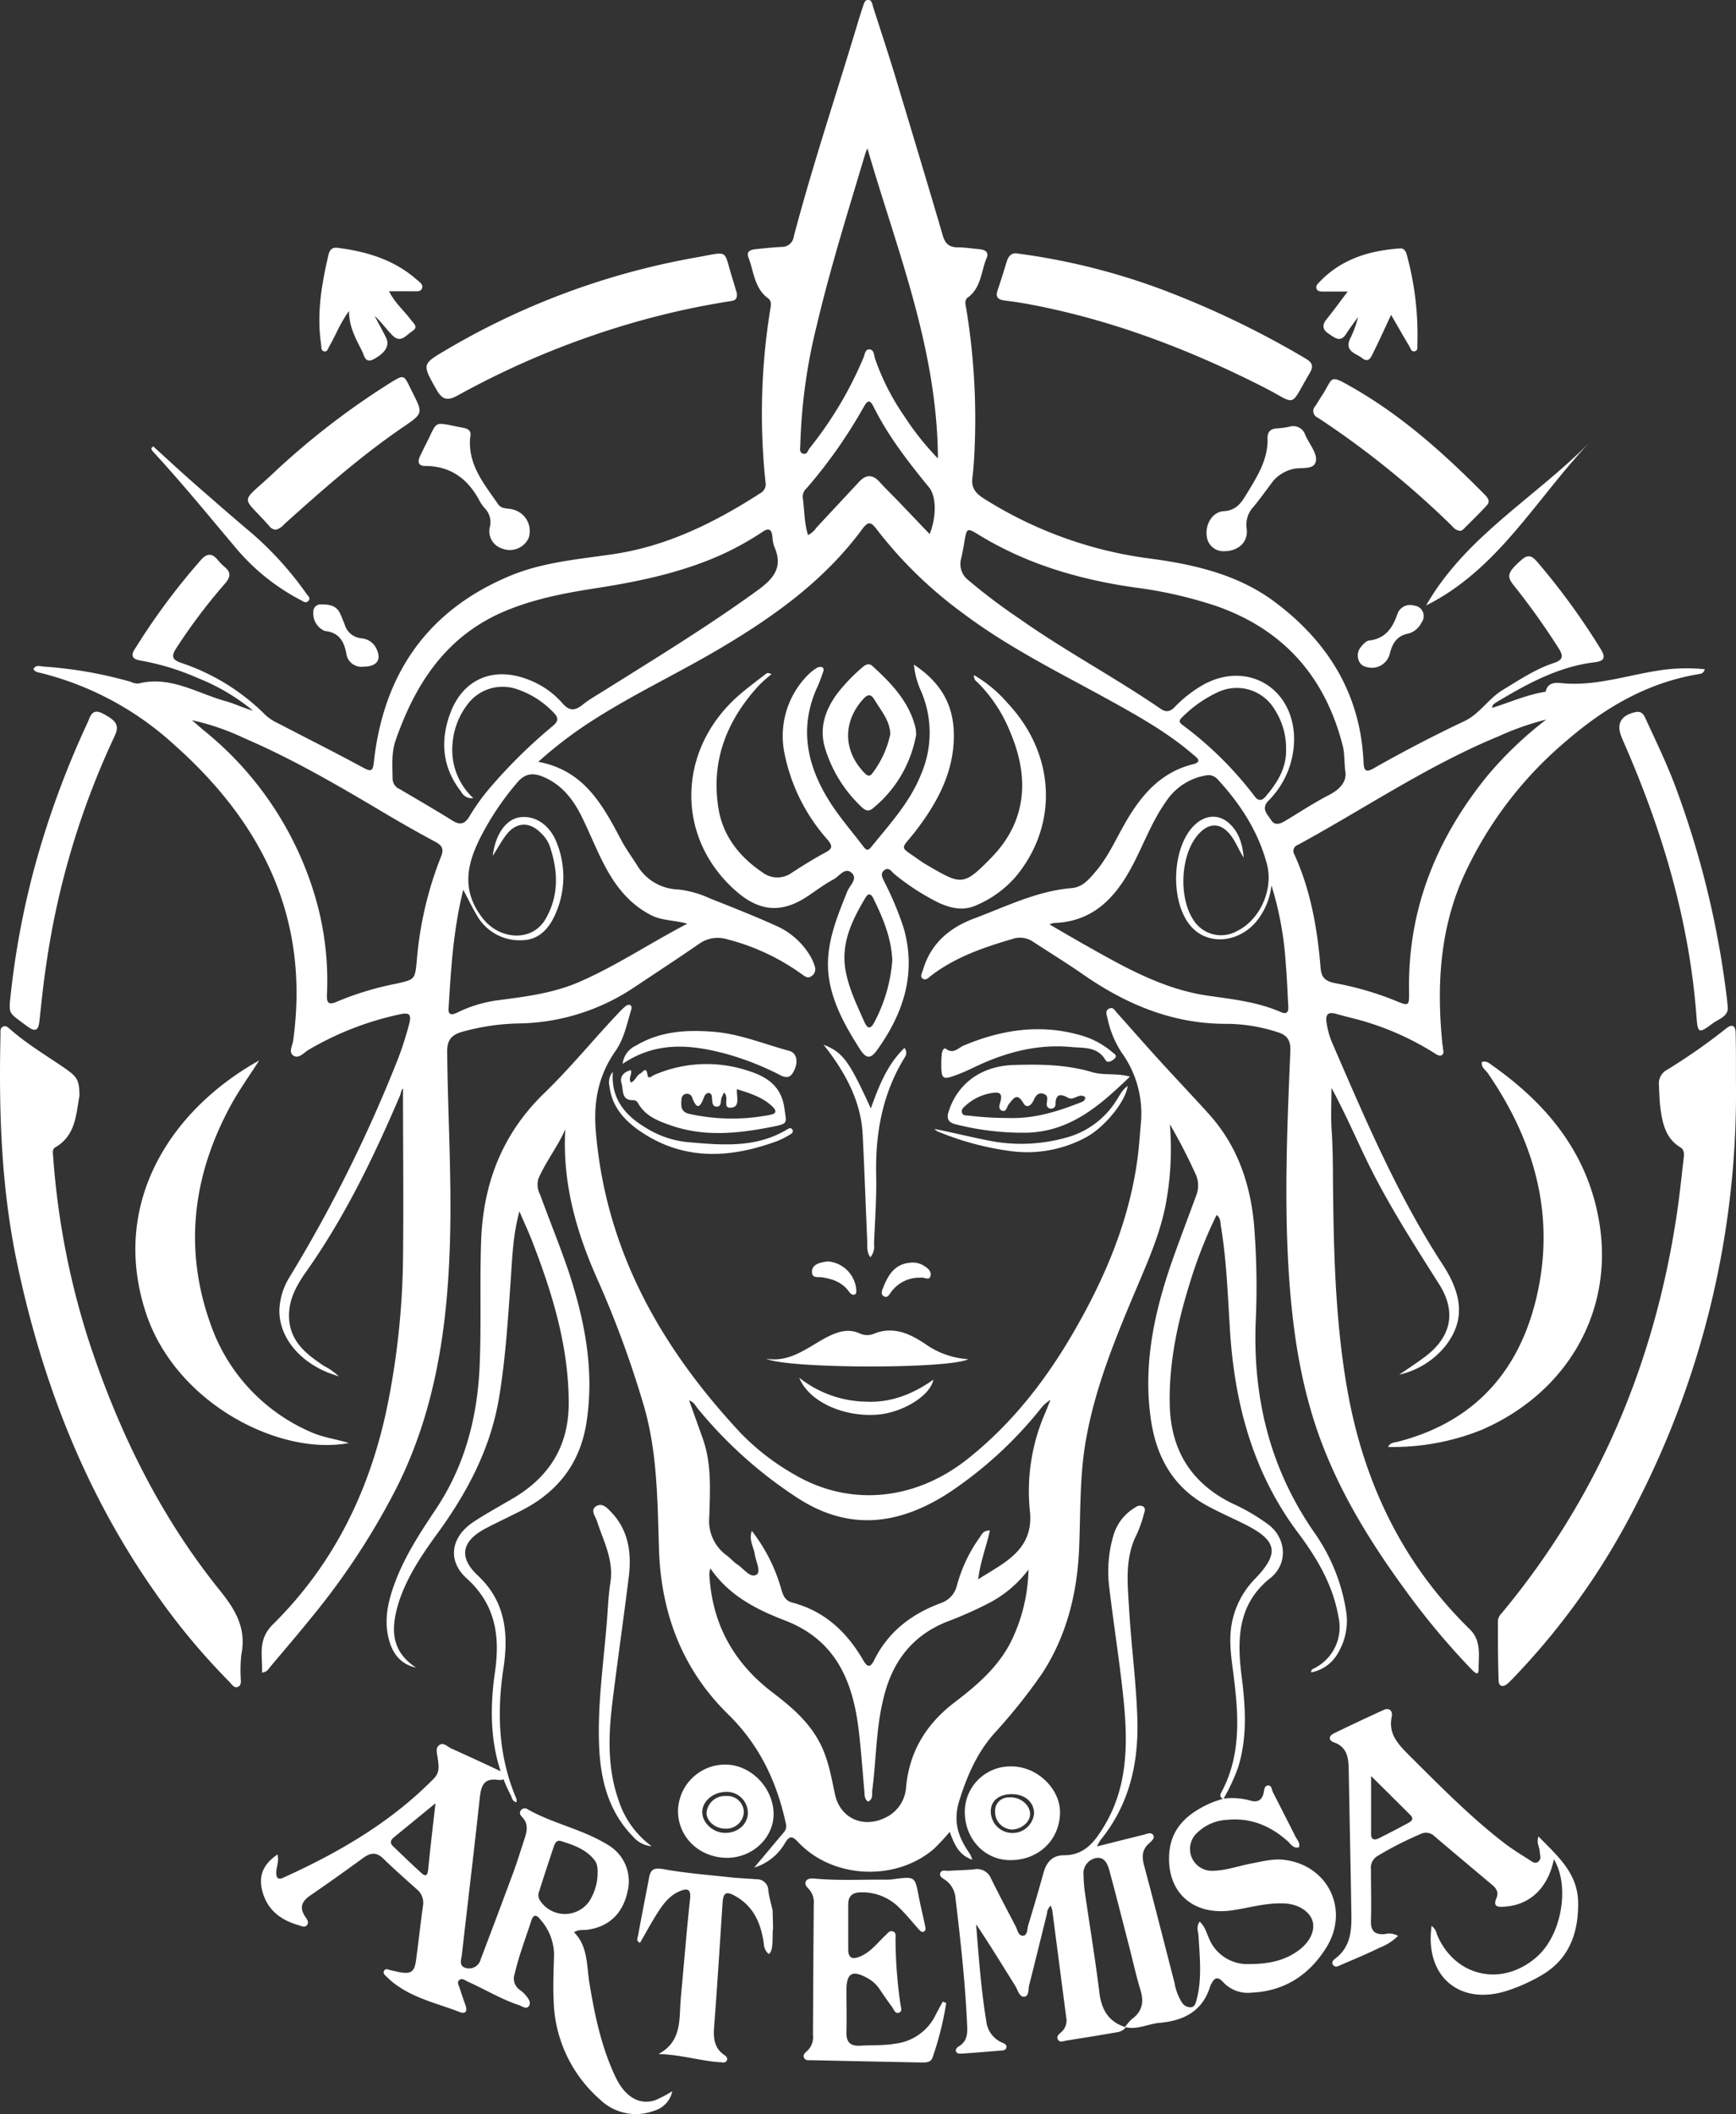 <svg id="Capa_1" data-name="Capa 1" xmlns="http://www.w3.org/2000/svg" viewBox="0 0 354.09 431.01"><rect x="0" y="0" width="354.09" height="431.01" fill="#333333" stroke="none"/><defs><style>.cls-1{fill:#fff;}</style></defs><path class="cls-1" d="M109.79,155.32c9.1,1.68,12.93,8.43,16.62,15.38,1,2,2.31,3.78,3.5,5.64a10.08,10.08,0,0,0,8.39,5,21,21,0,0,1,6.61,1.87c4.49,1.77,9,3.56,13.38,5.53a15.27,15.27,0,0,1,7,6.21,9.66,9.66,0,0,1,.93,2.17,1.65,1.65,0,0,1-.69,1.88c-.73.55-1.26.13-1.89-.31a45.13,45.13,0,0,0-15.35-7.2,6.55,6.55,0,0,0-5.78,1c-4.36,3-8.81,5.91-13.22,8.85a43.4,43.4,0,0,1-23,7.31,46.28,46.28,0,0,0-12.19,1.76c-2.1.66-2.92,1.7-2.89,4.1.13,12.74.93,25.48.58,38.23-.47,17.48-2.88,34.55-10.82,50.43a146.43,146.43,0,0,1-17.26,26.38c-2.78,3.45-5.67,6.81-8.52,10.2-.39.46-.64,1.11-1.74,1.26.13-3.49-1-6.69,2.28-9.9,12.83-12.69,20.2-28.32,23.58-46a160.26,160.26,0,0,0,2.89-28.3c.14-11.62,0-23.25,0-34.86-.36.17-.4.93-.64,1.48-5.33,12.47-11.2,24.64-19.06,35.77-1.92,2.72-3.59,5.59-3.55,9.14.06,5.07,3.48,7.72,7.17,10.17a12.65,12.65,0,0,1,3,2.11c-.79-.28-1.6-.52-2.38-.84-6.17-2.56-10-7.69-9.74-13a13.7,13.7,0,0,1,2.11-6.49,290.77,290.77,0,0,0,22.06-44.39,66.76,66.76,0,0,0,2.19-6.77c.66-2.36.26-2.81-2.08-2.27A62.49,62.49,0,0,0,63,214c-1,.59-2,1.9-3.11,1.24s-.23-2.06-.09-3.11c3.43-24.81-6.22-44.32-24.4-60.41A62.72,62.72,0,0,0,8.26,137.19c-.52-.12-1.11-.18-1.44-.78.49-.94,1.38-.57,2.08-.51A85.58,85.58,0,0,1,26.64,139a3.43,3.43,0,0,0,1.6.36c6.51-1.66,12,2,17.78,3.59,1.88.53,3.67,1.41,5.59,1.94a42.16,42.16,0,0,0-11.19-6.62,51,51,0,0,0-11.77-3.6c-1.86-.32-2-1.12-1-2.58a136,136,0,0,1,13.3-17.89c1.24-1.41,2.3-1.49,3.5,0a10,10,0,0,0,1.33,1.35c1.3,1.08,1.33,2,.16,3.37a116.49,116.49,0,0,0-10,13.25c-1.07,1.65-.81,2.37,1.08,3a43.83,43.83,0,0,1,17.19,10.67,10.27,10.27,0,0,0,2.58,1.66c5.75,3,11.56,5.9,17.27,9,1.69.91,2,.7,2.2-1.19,2-18,11-31,28-38,6.66-2.73,13.83-3.29,20.88-4.34,11.05-1.64,20.77-6.51,30-12.45a2.08,2.08,0,0,0,1-2.22A133,133,0,0,1,157.12,63c.13-.78.31-1.62-.47-2.19-2.81-2.08-2.89-5.48-4-8.36-.47-1.18.46-1.54,1.4-1.64,1.81-.19,3.62-.38,5.44-.47a2.42,2.42,0,0,0,2.42-2.14c3.88-14.7,8.73-29.12,13.09-43.68.32-1.06.66-2.12,1-3.16.21-.57.35-1.4,1.09-1.39s.82.86,1,1.44c1.6,5,3.24,9.94,4.75,14.94C186,26.91,189.21,37.45,192.29,48c.48,1.65,1.27,2.39,3,2.43,1.5,0,3,.24,4.49.38,1.11.1,2,.57,1.45,1.82-1.13,2.71-1.08,6-3.8,8-.84.61-.45,1.61-.32,2.44a139.06,139.06,0,0,1,1.69,28.16c-.09,2.06-.2,4.12-.46,6.16s.61,3.15,2.27,4.21a83.28,83.28,0,0,0,34.36,12.33c8.93,1.22,17.7,3.29,25.07,8.81,10.87,8.14,17.48,18.81,18.08,32.69.08,1.75.5,2.11,2.06,1.22q9.09-5.17,18.54-9.64c3.09-1.47,4.9-4.61,7.85-6.38,3.33-2,6.55-4.19,10.26-5.42,1.83-.6,2.19-1.31,1.11-3a146.86,146.86,0,0,0-9.24-12.94c-1.47-1.88-1.14-2.65,1.63-5.12,1.64-1.47,2.48-.45,3.46.69a140.48,140.48,0,0,1,12.69,17.47c1.18,1.89.63,2.49-1.28,2.72-7.27.89-13.52,4.29-19.66,7.95a6.54,6.54,0,0,0-1,.7c-.09.08-.1.27-.22.65,3.73-1.16,7.2-2.73,10.94-3.3.5-2.34,2.71-1.77,3.9-1.69,7.1.5,13.74-2,20.62-2.84a37.59,37.59,0,0,1,7.94-.06c-.27.93-.81.9-1.24,1-10.43,1.72-19.16,6.83-27,13.62A78.6,78.6,0,0,0,298.37,179c-4.71,10.76-5.32,22.05-4.2,33.55,0,.31.12.62.13.94,0,.54.34,1.18-.15,1.58s-1.18-.1-1.67-.42a57.47,57.47,0,0,0-12.88-6c-2.32-.78-4.74-1.27-7.09-1.95-1.72-.49-2.17.23-1.93,1.79a16.3,16.3,0,0,0,1.14,4.11c6.71,15.47,13.26,31,22.54,45.21,4.38,6.72,4.38,11.94.32,16.9a17,17,0,0,1-9.18,5.56c1.75-1.21,3.55-2.37,5.25-3.65,5.33-4,6.48-9.12,2.9-14.78-5.51-8.7-11.08-17.35-15.47-26.69-2.09-4.43-4.09-8.9-6.5-13.36,0,3-.16,6,.05,8.94.21,3.16.23,6.32.25,9.49.13,14.33.42,28.65,2.88,42.83,3.3,18.93,11.16,35.56,25,49.09,2.48,2.42,1.8,5.44,1.83,8.24,0,1.54-1,.39-1.51-.1a151.55,151.55,0,0,1-11.69-13.73c-8.48-11.34-16-23.17-20.35-36.82-3.29-10.35-4.64-21-5.26-31.76-.82-14.56-.21-29.11.41-43.66.09-2.25-.65-3.3-2.75-3.92a34,34,0,0,0-10-1.65c-11.1.09-20.7-3.92-29.61-10.13-3.31-2.3-6.76-4.41-10.13-6.62a4.75,4.75,0,0,0-4.28-.53c-5.88,1.73-11.62,3.7-16.56,7.5-.46.36-1,1-1.65.57s-.12-1.19.05-1.77c1.56-5.42,5.45-8.64,10.48-10.52,6.5-2.43,12.78-5.59,19.87-6.18,2.32-.19,3.7-2,5.08-3.63,2.35-2.83,3.84-6.18,5.64-9.34,3.25-5.74,7.22-10.58,14-12.28,2.09-.53.66-1.44,0-2-4.88-4.21-10.45-7.4-16.06-10.52-10.44-5.8-21.21-11-30.83-18.24a86.43,86.43,0,0,1-17.64-17.16c-1.24-1.66-1.8-1.54-3,.08-7.54,10.19-17.56,17.46-28.31,23.86-9,5.39-18.64,9.82-27.46,15.6A85.09,85.09,0,0,0,109.79,155.32Zm-13.26,7.4a2.38,2.38,0,0,1-2.45-1.28c-3.93-5-4.37-10.6-2.11-16.36,2.62-6.64,8.6-9.13,15.33-6.69a17.43,17.43,0,0,1,7.43,5c1.33,1.53,2.47,1.59,4,.37s3.15-2.12,4.76-3.13c10.46-6.56,21-13,31-20.25,3.32-2.42,5.33-4.76,3.41-9a7.88,7.88,0,0,1-.36-2.09c-.21-1.44-.79-1.68-2-.86a60.46,60.46,0,0,1-8.29,4.62c-7.94,3.58-16.35,5.39-24.9,6.75-6.57,1-13.13,2.19-19.32,4.78-11.91,5-18.25,14.65-22.31,26.29-.92,2.63-.67,5.31-.64,8a2.32,2.32,0,0,0,1.43,2c3.61,2.14,7.25,4.23,10.8,6.45,1.61,1,2.57.62,3.46-.91a42.91,42.91,0,0,1,4-5.6,106.38,106.38,0,0,1,13-12.82c1.07-.92,1.25-1.58.19-2.66a18.18,18.18,0,0,0-7.3-4.74,8.93,8.93,0,0,0-10.39,3.14,14.83,14.83,0,0,0-2.94,7.66A13.4,13.4,0,0,0,96.53,162.72Zm177.81-5.82c-.1-1.66-.14-2.61-.23-3.55a10,10,0,0,0-.32-1.63c-3.6-13.81-12-23.3-25.5-28.09a87.21,87.21,0,0,0-16.87-3.86c-11.25-1.61-22-4.75-31.73-10.7-2.48-1.51-2.49-1.49-3,1.49-.18,1.1-.38,2.19-.63,3.27a4.14,4.14,0,0,0,1.43,4.44,121.27,121.27,0,0,0,10.63,8c9.26,6.53,19.29,11.84,28.63,18.25,1.18.81,2,.51,2.88-.4a26,26,0,0,1,6-4.63c8.91-4.73,18.11.8,18.32,10.91a17.78,17.78,0,0,1-5.23,12.85c-1.56,1.67-.22,2.7.52,3.91s1.82.85,2.85.23c3-1.79,5.9-3.72,9-5.31C273.62,160.76,274.86,159.05,274.34,156.9ZM94.49,181.4c-2.09,8.47-2.51,16.37-3,24.25-.08,1.42.79,1.26,1.74.81a26.85,26.85,0,0,1,7.89-2.47c5.8-.77,11.59-1.42,17.07-3.81,7.57-3.3,14.39-7.9,22-11.86-2.67-.74-5.17-.6-7.39-1.74-4.53-2.31-7.41-6.11-9.65-10.46-1.67-3.23-3-6.64-4.63-9.89-1.75-3.44-4.07-6.37-7.85-7.9-2-.83-3.61-.59-5.07,1.1a56.54,56.54,0,0,0-7.33,10.77c-3,5.71-4.33,11.22.17,17,3.47,4.47,10.07,4.88,12.81.21,2.83-4.83,2.6-10,.81-15.11a7.17,7.17,0,0,0-1.76-2.5c-2.35-2.37-5.07-2.2-7.08.46-.91,1.19-1.63,2.53-2.71,4.23.52-4.44,2.74-7.44,5.44-7.85,3.21-.49,6.29,1.56,7.7,5.42a18.57,18.57,0,0,1-.29,14.12c-1.28,3-3.31,5.42-6.82,5.51a10,10,0,0,1-9.29-5.1C96.37,185.13,95.63,183.57,94.49,181.4Zm164.84-.91a13.57,13.57,0,0,1-2.09,6c-3.28,5.42-10.21,6.69-14.09,2.62-4.54-4.75-4.29-16.25.46-20.86,2.23-2.18,5.07-2.34,7.21-.29,2,1.86,2.61,4.3,2.86,6.88-.88-1.31-1.45-2.8-2.32-4.08-2.18-3.23-4.92-3.26-7.31-.2-3.32,4.22-3.6,12.65-.57,17.09a6.64,6.64,0,0,0,8.8,2.19c4.7-2.26,7.51-8.48,6.13-13.68-1.78-6.66-5.42-12.25-10.05-17.27a2.5,2.5,0,0,0-2.55-.77,12.19,12.19,0,0,0-8.05,5.4c-3,4.25-4.68,9.15-7.16,13.66-3.44,6.25-8,10.78-15.69,11a4.63,4.63,0,0,0-.84.29c2.48,1.44,4.77,2.78,7.08,4.09,8,4.51,16,9.13,25.3,10.45,5,.72,10.06,1.26,14.77,3.32,1.19.52,1.62.07,1.55-1.11-.16-2.85-.25-5.7-.5-8.53A67.94,67.94,0,0,0,259.33,180.49ZM39.17,146.84c.83.71,1.63,1.44,2.47,2.13a68.37,68.37,0,0,1,22.43,33.14,60.51,60.51,0,0,1,2.62,20.63c-.08,1.81.35,2.24,2.14,1.43a62,62,0,0,1,12-3.62c3.85-.87,3.81-.84,4.2-4.89a73.37,73.37,0,0,1,4.92-21c.64-1.55.24-2.27-1.11-3-3.34-1.81-6.65-3.66-9.92-5.6-9.46-5.62-18.94-11.2-29.08-15.55A49.27,49.27,0,0,0,39.17,146.84Zm276.22-.14a55.63,55.63,0,0,0-9.57,3.35c-14.5,5.95-27.44,14.77-41.12,22.22a1.3,1.3,0,0,0-.69,1.93c3.36,7.38,4.71,15.24,5.36,23.24.17,2,1.13,2.62,2.91,3a63.62,63.62,0,0,1,12.3,3.56c2.82,1.18,2.87,1.17,2.82-2-.26-16.67,5.62-31.09,16-43.86A76.41,76.41,0,0,1,315.39,146.7ZM176.92,30.22c-.16.42-.35.84-.48,1.28-3.46,11.6-7.09,23.15-9.87,34.94a113.12,113.12,0,0,0-3.33,24.16c0,.66-.31,1.61.53,1.88s1-.62,1.37-1.11a77.22,77.22,0,0,0,11-18.49c.25-.63.33-1.64,1.12-1.65,1,0,1,1.11,1.19,1.8a48.16,48.16,0,0,0,6,11.82,55.52,55.52,0,0,0,6.86,8.62C191.17,70.89,182.88,50.86,176.92,30.22Zm12.7,78.67c1.46-3.65,1.32-7.76-.11-9.51C185.3,94.24,181.22,89,178.22,83c-.8-1.59-1.24-1.44-2.06,0a100.83,100.83,0,0,1-11.57,16.47,2.41,2.41,0,0,0-.87,1.87c.38,2.54.28,5.16,1.09,7.75a4.23,4.23,0,0,0,1.67-1.46c2.9-3.13,5.82-6.24,8.72-9.37,1.41-1.52,2.75-1.62,4.21,0s3,3.06,4.45,4.6Zm72.7,43.89a14.55,14.55,0,0,0-2.3-8.08,9,9,0,0,0-11.59-3.59,25.24,25.24,0,0,0-7.32,5.14c-.64.58-.64,1,0,1.49a73,73,0,0,1,14.78,14.59c.73,1,1.5,1,2.31,0C260.54,159.57,262.41,156.6,262.32,152.78Z"/><path class="cls-1" d="M160.05,373.36a2,2,0,0,0,.24-1.57c-1.84-8.53-5.37-16-11.77-22.28-9.31-9.11-13.66-20.51-14.1-33.51-.34-10.11-.29-20.27-3.31-30.11a207,207,0,0,0-9-24.49c-4.45-9.85-7.44-20-6.81-31.15-1.56,3.57-4,6.59-5.49,10.08a4.3,4.3,0,0,0,.36,3.24c1.89,5.2,4,10.32,5.78,15.57,3.33,10.08,5.35,20.34,3.65,31-1.29,8.14-5.74,13.9-12.93,17.66-2.53,1.32-5.13,2.5-7.65,3.83-4.85,2.57-5.52,5.87-1.58,9.56,5.74,5.35,6.3,12,5.24,19-1.38,9.13-1,18,2.66,26.56a2,2,0,0,1,0,.69c-.87-.19-.9-.92-1.17-1.45C100,358,99.7,349.38,101,340.6c1-7.2,0-13.58-5.83-18.81-4-3.64-3.21-8.49,1.49-11.56,2.65-1.73,5.44-3.25,8.16-4.86C112.13,301,116,294.72,116,286.08c0-11.55-3.31-22.32-7.41-32.92-.72-1.88-1.58-3.7-2.65-6.19-1.32,4.93-1.44,9.27-1.74,13.57-.57,8.13-1.06,16.25-2.39,24.32-1.7,10.28-6.34,19.13-12.35,27.45-3,4.1-5.87,8.28-7.68,13.07-.11.3-.22.59-.32.9-1.68,5.23-2.06,10.15,3.4,13.71-3.06-.66-4.68-2.72-5.47-5.49-1.16-4.08-.27-8,1.17-11.84,2-5.38,5.14-10.19,8.3-14.91,6.11-9.13,8.64-19.26,9-30.06.31-8.07,0-16.14.26-24.22.33-12,4.26-22.27,12.93-30.64,5.36-5.18,10.06-11,15.16-16.36a17,17,0,0,1,1.37-1.32,1.16,1.16,0,0,1,.83-.29c.47.14.45.62.34,1-.88,2.88-1.46,5.93-3.2,8.4-3.55,5.06-4.56,10.51-4,16.64,2.08,24.18,13.31,43.9,29.49,61.23a48.35,48.35,0,0,0,11.07,8.54c11.22,6.55,24.49,5.31,35.24-3.21,9-7.14,15.92-16,21.64-25.89,6.37-11,11.28-22.5,13-35.18.35-2.5.49-5,.73-7.56a21.18,21.18,0,0,0-4-14.31,20.84,20.84,0,0,1-2.85-7c-.16-.66-.5-1.51.36-1.89s1.16.38,1.56.83c2.8,3.11,5.55,6.28,8.38,9.38,3.46,3.81,7,7.52,10.46,11.35,5.66,6.31,8.32,13.87,9.13,22.22a156.25,156.25,0,0,1,.35,20.41c-.52,15.44,3,29.64,11.85,42.46a38,38,0,0,1,6.56,15.9,12.79,12.79,0,0,1-1.54,8.71,7.93,7.93,0,0,1-5.53,4.07c-.06-.66.41-.7.71-.88A9.36,9.36,0,0,0,273,329.64c-1.1-6.43-4.34-11.93-8.14-17-9.32-12.38-13.07-26.51-14-41.67-.44-7-.68-14.07-1.84-21-.13-.75,0-1.6-.87-2.27a92.67,92.67,0,0,0-5.11,12.75c-2.68,8.4-4.63,16.92-4.45,25.85.19,9.3,4.31,16,12.61,20.15a40.58,40.58,0,0,1,7.73,4.54c3.46,2.83,3.73,7.81.29,10.66l0,0c-6.68,5.21-6.94,12.33-6,19.84.81,6.31,1.26,12.59-.68,18.82a38.6,38.6,0,0,1-3,6.45l0,0c-.7-.26-.75-.74-.43-1.32,4.14-7.71,3.52-15.88,2.47-24.13-.42-3.28-.94-6.57-.4-9.92a17.57,17.57,0,0,1,4.87-9.57c4.91-5.12,4.46-7.67-1.87-10.91-2.61-1.33-5.31-2.48-7.88-3.88-7.08-3.81-10.5-10.11-11.58-17.8-1.68-11.87,1.05-23.12,5.08-34.16,1.38-3.79,2.8-7.57,4.2-11.36a5.53,5.53,0,0,0-.25-4.58,108.11,108.11,0,0,0-5.13-9.9,60.54,60.54,0,0,1-.62,15c-1,6.39-3.58,12.27-6.09,18.19-4.35,10.28-8.64,20.6-10.51,31.71-1.19,7.13-1,14.36-1.29,21.54-.39,9.1-2.5,17.72-7.5,25.44a114.72,114.72,0,0,1-9.93,12.42c-3.44,3.95-5.42,8.51-7,13.54-1.38,4.43-.17,7.59,2.16,10.91a8.33,8.33,0,0,1,.49,1.19c-2.86-1-3.68-3.24-4.62-5.69a44.48,44.48,0,0,1-3.24,3.48c-7.8,6.69-20.64,6.09-27.66-1.38-1.26-1.34-1.78-1.31-2.7.18a10.88,10.88,0,0,1-6.28,5ZM199.51,322c2-1.29,3.74-2.26,5.33-3.39,3.54-2.5,5.7-5.51,5.25-10.32a39.8,39.8,0,0,1,3-20c.42-.95.78-1.93,1.17-2.9a8,8,0,0,0-2.15,2,82.42,82.42,0,0,1-18.5,16.91c-10.06,6.53-20.25,8-30.87,1.14a88.79,88.79,0,0,1-20.43-18.28c-.45-.55-.75-1.31-1.75-1.64,1,2.76,1.89,5.27,2.79,7.8,1.85,5.21,1.47,10.63,1.32,16a8.64,8.64,0,0,0,3.57,7.81c.76.56,1.38,1.33,2.17,1.84,1.28.83,2.6,2.83,3.88,2.08,1-.59-.14-2.75-.35-4.21s-1.23-2.81-.6-4.74a34.68,34.68,0,0,1,6,11.85c.36,1.26.76,2.38,2.23,2.77,6.61,1.74,11.17,6,14.52,11.8.84,1.43,1.41,1.51,2.19,0C181.16,332.64,186,329,192,326.8a5,5,0,0,0,3.14-3.4,30.47,30.47,0,0,1,4.63-9.87c.45-.63.76-1.55,2.14-1.49C201.2,315.27,200,318.21,199.51,322Zm-54.62-2.26a6.25,6.25,0,0,0-.2,1,9.49,9.49,0,0,0,.06,1.19c.74,9.57,5.07,17.16,12.66,23,3.86,2.94,7.54,6,9.84,10.46,1.7,3.29,2.3,6.86,3.06,10.42,1.06,4.95,5.8,7,10.3,4.76a7.37,7.37,0,0,0,4.2-6.2c.68-7.32,4.13-12.91,9.95-17.34,4.59-3.5,9-7.28,11.61-12.66A34.83,34.83,0,0,0,209.78,320a23.86,23.86,0,0,1-7.92,6.76,81,81,0,0,1-8.68,3.86c-6.58,2.61-10.64,7.42-12.59,14.17s-1.79,13.47-2.67,20.2c-.1.8.22,1.8-.85,2.32-.79-.52-.7-1.35-.77-2.12-.32-3.7-.6-7.41-1-11.11-1.05-10.46-4.27-19.5-15.19-23.7C154.3,328.14,148.73,325.35,144.89,319.75Z"/><path class="cls-1" d="M229.61,413.31c-.72,1.07-1.9,1-3,1.23-3,.53-6.09,1-9.14,1.5-.6.1-1.35.47-1.71-.25s.38-1.15.8-1.57a3.12,3.12,0,0,0,.93-2.81q-1.43-10.94-2.85-21.89a8.59,8.59,0,0,0-.3-1,2.24,2.24,0,0,0-.79,1.63c-1.21,4.84-2.38,9.68-3.62,14.52-.22.86,0,2.3-1,2.42s-1.32-1.36-1.84-2.19c-2.62-4.21-5.21-8.44-8-12.6.55,6.63,1,13.23,2.08,19.75a5.39,5.39,0,0,0,3,4.29c.48.23,1.2.4,1.11,1.07s-.82.63-1.36.68q-3.78.31-7.57.59c-.46,0-1,.12-1.3-.34s.17-.93.55-1.15c1.63-1,1.75-2.46,1.67-4.12-.37-8.71-1.34-17.35-2.37-26a5,5,0,0,0-2.1-3.79c-.48-.34-1.29-.7-1-1.43s1.12-.39,1.72-.43c1.73-.12,3.48-.13,5.21-.31a3.07,3.07,0,0,1,3.42,1.91c1.62,3.26,3.32,6.48,5,9.69.39.74.56,2,1.51,1.94s.83-1.36,1.06-2.13q1.64-5.34,3.13-10.72c.6-2.14,1.81-3.55,4.13-3.55,3.91,0,6-2.33,7.91-5.42,5.11-8.1,5.2-17,4.31-26-.76-7.63-2-15.22-2.9-22.84a26,26,0,0,1,.77-10.83,9.79,9.79,0,0,1,4.53-5.85,1.42,1.42,0,0,1,1.57-.17c.55.4.32,1,.15,1.54a26.25,26.25,0,0,1-1.39,4c-2.57,4.93-1.93,10.13-1.63,15.35.43,7.43,1.44,14.8,1.68,22.25.3,9.17-1.61,17.61-7.52,24.88a9.19,9.19,0,0,0-.71,1.29c3.35-.84,6.39-1.62,9.44-2.36.66-.16,1.53-.63,2,0s-.34,1.3-.83,1.74c-1.44,1.29-1.47,2.71-1,4.5,2.14,8,4.14,15.94,6.2,23.91a11,11,0,0,0,1.5,4,2.09,2.09,0,0,0,1.8,1c.91-.06,1-.88,1.22-1.55,1.12-4.3.63-8.65.38-13-.06-.91-.54-1.83.24-2.91,1.1,1,1.39,2.32,1.92,3.46a8.43,8.43,0,0,0,8.33,5.18c3.64,0,7.09-.61,10.07-2.89,2.22-1.69,3.27-4,2.69-5.9s-2.85-3.41-5.64-3.55c-3.61-.2-7,.82-10.57,1.37-8.14,1.27-13.64-3.67-13-11.72.44-5.22,3.9-8.07,8.31-10.07.86-.39,1.78-.64,2.68-.95l0,0a14.36,14.36,0,0,1,5.19.29c1.68.56,2.74.23,3.1-1.65.1-.51.17-1.27.79-1.33.85-.09.79.82,1.05,1.34q2.32,4.53,4.62,9.09c.34.67,1,1.25.71,2.18-1.18.29-1.68-.7-2.33-1.28-3.54-3.13-7.56-4.81-12.37-4.32a9.32,9.32,0,0,0-6,2.58,4.45,4.45,0,0,0,3.28,7.79c2.56-.06,5-.94,7.44-1.42,2.17-.41,4.33-1,6.56-.84,9.2.84,13.91,10.14,8.95,18-3.48,5.53-8.5,8.83-15.22,9.12a6.85,6.85,0,0,1-5.79-2.16c-1-1.1-1.69-1-2.33.26a3.38,3.38,0,0,0-.24.41c-1.52,5.22-5.37,7.21-10.42,7.65-2.33.21-4.54,1.48-7,.86a8.91,8.91,0,0,1,1.36-1.61c2.19-1.59,2.53-3.56,1.76-6-.9-3-1.56-6-2.33-9-1.33-5.12-2.62-10.26-4-15.35-.38-1.36-1.06-2.93-2.91-2.46a3.15,3.15,0,0,0-2.35,3.43,28.79,28.79,0,0,0,.21,3.08c1,7,2.18,14,3.05,21.1C224.76,410,226.28,412.26,229.61,413.31Z"/><path class="cls-1" d="M16.21,223.43c-.7,3.56-.67,8-4.9,10.47-.67.4-.53,1.07-.48,1.71a159.81,159.81,0,0,0,7.25,37.66c6.06,18.49,14.52,35.81,26.78,51,3.29,4.07,5.42,7.84,4.36,13.09a29.24,29.24,0,0,0-.13,4.5c0,.75.28,1.79-.66,2.09-.74.24-1.2-.62-1.69-1.11a136.7,136.7,0,0,1-14.32-17.07c-14.89-20.83-23.94-44.09-29.09-69C.21,241.59-.25,226.29.1,210.92c0-.61-.14-1.38.61-1.65.58-.22,1,.28,1.44.64C5.68,213,9.72,215.35,13.53,218,15.76,219.6,16.18,220.26,16.21,223.43Z"/><path class="cls-1" d="M354.08,220.57a182.84,182.84,0,0,1-20.25,86,146.24,146.24,0,0,1-25,35.37,18.81,18.81,0,0,1-1.35,1.33c-.94.79-1.77.57-1.81-.63-.14-4.11-.15-8.23-.14-12.34a2.76,2.76,0,0,1,.78-1.42c19.7-23.69,31.17-51,35.71-81.34.55-3.67.93-7.38,1.36-11.07.11-.93.31-2-.68-2.58-2.91-1.78-3.56-4.71-4-7.74-.22-1.63-.25-3.3-.33-5a3.11,3.11,0,0,1,1.59-3,121,121,0,0,0,12.06-8.42c1.45-1.18,2-.46,2,1C354.1,214.08,354.08,217.33,354.08,220.57Z"/><path class="cls-1" d="M137.13,426.35a5.28,5.28,0,0,1-3.74,4A10.54,10.54,0,0,1,122.33,428a27.67,27.67,0,0,1-9.4-20.09c-.16-3.15,0-6.33.08-9.5a10.9,10.9,0,0,0-2.69-6.93c-.81-1.08-1.51-1.41-2,.26-1.15,3.54-2.49,7-3.33,10.65a2.81,2.81,0,0,0,1.07,3.33,5.63,5.63,0,0,1,1.06.95c.56.67,1.3,1.52.77,2.31s-1.44,0-2.14-.21c-3.62-1.21-6.87-3.22-10.35-4.76-.54-.24-1.16-.82-1.73-.31s0,1.2.14,1.77c.34,1.14.76,2.25,1.14,3.37s.1,1.87-1.19,1.37c-4.56-1.77-9.44-2.8-13.42-5.89a15.29,15.29,0,0,1-1.42-1.25c-.33-.32-.83-.67-.62-1.18.31-.75,1-.26,1.44-.19s1.08.26,1.62.36c2.48.47,3.18,0,3.51-2.48.49-3.69.9-7.38,1.41-11.07A3.55,3.55,0,0,0,85,385.17c-2.3-2.06-4.62-4.1-6.83-6.25-1.35-1.31-2.54-1.23-4-.19-3.58,2.61-7.19,5.19-10.85,7.69-1.74,1.19-2.32,2.47-1.07,4.34.33.49.85,1.13.37,1.73s-1.21.16-1.77,0c-3.65-1.06-6.37-3.13-7.36-7-.78-3.05.15-5.37,3.1-7.4.39,1.31-.22,2.49-.24,3.67s.42,1.57,1.56,1c11.25-5.11,21.81-11.23,30.56-20.13,1.31-1.33,1-2.68.81-4.18-.1-.9-.55-2.05.32-2.67s1.62.31,2.38.66c3.31,1.51,6.61,3,9.91,4.58.49.23,1.2.35,1.17,1,0,.85-.89.95-1.43.87-3.2-.48-3.54,1.52-3.81,4C96.68,377.45,95.4,388,94.21,398.5c-.11,1-.73,2.38.91,2.76a2.45,2.45,0,0,0,2.94-1.84q3.38-8.87,6.68-17.78c.82-2.23,1.5-4.5,2.25-6.76.51-1.55.84-3.06-.5-4.43-.38-.38-.68-.95-.16-1.47a1,1,0,0,1,1.33-.08c5.19,2.92,11.18,4.05,16.26,7.19a8.58,8.58,0,0,1,4.07,9.6c-1,4.52-3.84,7.15-8.21,7.75-.84.12-1.74-.11-2.7.5,2.85,2.86,2.55,6.68,3.12,10.21,1.09,6.66,2.45,13.23,5.38,19.37,1.88,3.94,4.81,5.72,8,4.69A24.16,24.16,0,0,0,137.13,426.35Zm-15.26-43.74c.09-1.62,0-2.58-.6-3.36-1.75-2.23-4.3-3.11-6.87-3.9-.92-.28-1.24.53-1.47,1.2-1,3-2,6-2.94,9a2,2,0,0,0,.09,1.82,6.06,6.06,0,0,0,10.15.2A11,11,0,0,0,121.87,382.61Zm-33-15-8.55,7c-.66.54-.83,1.16-.15,1.8,1.94,1.86,3.87,3.73,5.87,5.54.87.78,1.17.23,1.28-.7C87.75,376.91,88.26,372.6,88.83,367.62Z"/><path class="cls-1" d="M186.41,135.51c5.07,3.32,7.78,7.62,8.1,13.12.47,7.93-3,14.59-7.66,20.68-3.28,4.26-3.62,2.95.92,6.23.64.46,1.34.83,2,1.23,6.37,3.67,6.87,3.83,12.58-2.07,7.06-7.32,7.64-16.18,3.73-25.37a29.82,29.82,0,0,0-6.74-10.25,1.49,1.49,0,0,1-.68-1.44,26.76,26.76,0,0,1,6.85,5.7c9.79,10.39,10.45,24.84,1.66,35.41a22.07,22.07,0,0,1-8,5.8c-2.6,1.19-5.09.67-7.56-.43a46.93,46.93,0,0,1-9.16-5.9c-.57-.44-1.07-1.48-2-.87-1.08.74-.38,1.74,0,2.56a66,66,0,0,1,3.84,9.19c2.7,9.32,0,17.48-5.4,25-1.35,1.89-2.26,1.73-3.53-.25-2.68-4.23-5.17-8.56-6.13-13.55-1.29-6.66,1.2-12.61,3.6-18.58.5-1.22,2.22-2.58.86-3.78s-2.5.72-3.65,1.33c-1.87,1-3.59,2.31-5.37,3.49-5.14,3.41-9.6,3.13-14.3-.88-12.67-10.84-12.46-29.08.5-40.27,1.74-1.49,3.59-2.86,5.4-4.26.21-.17.54-.18,1.09.1a32.51,32.51,0,0,0-2.55,2.27c-6.57,7.14-9.87,15.44-8.25,25.19.93,5.57,4.26,9.78,8.93,12.93a5,5,0,0,0,6,.1c2.26-1.46,4.55-2.9,6.92-4.16,1.59-.85,1.3-1.49.32-2.66a37.52,37.52,0,0,1-8.7-17.43,17.65,17.65,0,0,1,4.68-16,9.79,9.79,0,0,1,1.84-1.48,1.36,1.36,0,0,1,1.09-.2c.56.26.32.81.16,1.25-.35,1-.69,1.94-1.12,2.87-3.82,8.44-2,16.27,2.76,23.64,2,3.11,4.48,5.93,6.72,8.9.49.65.91.79,1.48.09,3.84-4.73,8-9.23,10.27-15a21.36,21.36,0,0,0-.05-16.87A16.7,16.7,0,0,1,186.41,135.51ZM182,195.76c-.21-4.6-1.92-8.66-3.89-12.64-.39-.8-.95-1.15-1.53-.18-2.76,4.6-5.11,9.35-4.11,14.93.67,3.68,2.29,7,3.81,10.43.69,1.56,1.32,1.56,2.12,0A31.91,31.91,0,0,0,182,195.76Z"/><path class="cls-1" d="M292,392.65a2.81,2.81,0,0,1,1.08,1.72c3.63,8.71,13.36,10.86,20.46,4.52,5-4.48,6.7-14.31,3.41-19.83-1.2,5.81-4.84,9.31-10,9.66-1.39.1-2.52.12-1.7-1.81.5-1.16-.12-2-.95-2.67-3.93-3.31-7.88-6.6-11.79-9.94a2.47,2.47,0,0,0-2.85-.34,70.55,70.55,0,0,0-8.66,4.42,2.79,2.79,0,0,0-1.37,2.79c0,3.48.1,7,0,10.44-.07,2.11.83,2.86,2.83,2.72a3.55,3.55,0,0,1,2.69.36,10.51,10.51,0,0,1-3.71,2.38c-2.55,1.27-5.19,2.35-7.8,3.48-.55.23-1.26.71-1.73.06s.17-1.07.58-1.4c3-2.35,3.21-5.65,3.15-9-.16-9.89-.37-19.78-.55-29.66-.05-2.32-.4-4.38-3-5.32-1.15-.41-1.12-1.29,0-1.84q5-2.43,10.09-4.75c1.31-.59,1.92.28,1.69,1.37-.76,3.63,1.47,5.75,3.69,8,6.17,6.13,12.27,12.35,19.18,17.69,1.62,1.25,3.38,2.33,5.11,3.43.57.36,1.26,1,1.94.4s.29-1.34.27-2c0-.91-.74-1.74-.26-3.12,3.89,4,8,7.44,8.09,13.44s-1.69,11.41-7.27,14.75a36.21,36.21,0,0,1-7.35,3.31C297.66,408.93,290.56,402.9,292,392.65Zm-12.34-30.6c0,4.43,0,8.18,0,11.93,0,1.18.79,1.22,1.65.77,2-1,3.92-2,5.87-3.05.7-.37,1.29-.84.52-1.62C285.15,367.53,282.6,365,279.61,362.05Z"/><path class="cls-1" d="M52.87,216.2c-2,3.12-4.17,6.13-5.92,9.38-7.63,14.14-9.47,29-4.06,44.22a37.32,37.32,0,0,0,20.79,22.28c2.32,1,4.83,1.31,7.48,2.12-14.13,2.68-35.23-8.07-41.34-26.36C22.45,245.78,34.39,226.51,52.87,216.2Z"/><path class="cls-1" d="M302.25,216.53c.93-.33,1.57.29,2.16.71,11.33,8,19.6,18.12,21.84,32.28,2.85,18-6.65,34.47-24.05,42A48.47,48.47,0,0,1,283.1,295c.54-.95,1.32-.89,2-1.06,16.73-4.29,25.82-15.8,28.85-32.07,2.92-15.73-1.53-30.1-10.53-43.14C302.93,218.08,302.08,217.57,302.25,216.53Z"/><path class="cls-1" d="M207.64,51.7A134.47,134.47,0,0,1,236.94,59a186.59,186.59,0,0,1,29.28,14.05c1.36.79,1.81,1.49.93,3-4.24,7.17-2.43,6.48-9.2,3-15.23-7.76-31.06-13.82-47.93-17-1.71-.32-3.43-.57-5.16-.79-1.28-.17-1.86-.68-1.39-2.05.66-1.94,1.27-3.91,1.87-5.88C205.71,52.16,206.38,51.44,207.64,51.7Z"/><path class="cls-1" d="M150.28,59.72c.22,1.64-.8,1.59-1.64,1.73a163,163,0,0,0-18.29,4,173.37,173.37,0,0,0-37,15.18c-2.11,1.17-3.17.84-4.32-1.18-3-5.32-3-5.17,2.24-8.27a152.26,152.26,0,0,1,50.94-18.73c6.67-1.2,5.3-1.67,7.19,4.35Z"/><path class="cls-1" d="M193,408.38a64.88,64.88,0,0,1-2.79,11.12c-.35,1-1.32,1-2.21,1q-11.27-.22-22.55-.47c-.53,0-1.19.12-1.46-.52s.27-1,.67-1.39a3.8,3.8,0,0,0,1.16-3.22q.06-13.29.16-26.6a4.06,4.06,0,0,0-.94-3.09c-.42-.44-1-1-.68-1.64s1.2-.63,1.89-.56c4.66.43,9.33.18,14,.21a13,13,0,0,0,1.66-.05c5.13-.69,4.65-.64,5.66,4.36.35,1.7.77,3.39,1.12,5.1.09.43.26,1-.35,1.21-.44.15-.69-.27-1-.56-1.27-1.41-2.45-2.91-3.81-4.23a10.6,10.6,0,0,0-7.91-3.24c-1.73,0-2.64.73-2.61,2.57,0,3,0,6,0,9,0,1.9.86,2.15,2.41,1.51,2.22-.91,3.58-2.83,5.25-4.38.4-.37.77-.95,1.38-.77.81.23.62,1,.61,1.61a94.77,94.77,0,0,0,1,13.25c.08.6.45,1.44-.24,1.72-.87.36-1.1-.66-1.49-1.18-.9-1.2-1.74-2.45-2.59-3.69a6.79,6.79,0,0,0-2.26-2.07c-3.2-1.84-4.43-1.18-4.43,2.41,0,2.85.07,5.7,0,8.55-.06,2.06.83,2.85,2.86,2.73,2.37-.15,4.74,0,7.1-.41a10.55,10.55,0,0,0,8.3-6c.45-.87.93-1.72,1.39-2.58Z"/><path class="cls-1" d="M352.42,205.5c0,1.8-1.89,2.24-3.13,3.18-2.81,2.1-3,2-3.26-1.41-1.45-19.32-6.85-37.58-14.54-55.25-.25-.58-.51-1.16-.75-1.75-1.1-2.72-.12-4.43,2.82-5.08,1.42-.31,1.81.7,2.22,1.62,2,4.32,4.05,8.59,5.74,13a187.52,187.52,0,0,1,10.73,43.91C352.31,204.21,352.34,204.69,352.42,205.5Z"/><path class="cls-1" d="M2,204.53A169.92,169.92,0,0,1,7.3,175.9a184.66,184.66,0,0,1,10.52-28.48c.57-1.25.88-3.13,3.15-1.94,2.84,1.49,3.44,2.43,2.37,4.68A164.51,164.51,0,0,0,9.47,196.39c-.6,3.91-1,7.85-1.43,11.78-.21,1.94-.82,2.29-2.49,1.07C2,206.63,1.93,206.69,2,204.53Z"/><path class="cls-1" d="M297.9,108.24a2.3,2.3,0,0,1-1.65-.92A182.74,182.74,0,0,0,268.8,85.16a1.46,1.46,0,0,1-.53-2.36c.52-.79,1-1.6,1.53-2.4,2.19-3.46,1.26-4.14,6-1.43,10.21,5.82,18.83,13.57,27,21.84.67.67,1.23,1.4.45,2.24-1.56,1.68-3.2,3.28-4.82,4.9A2.25,2.25,0,0,1,297.9,108.24Z"/><path class="cls-1" d="M56.24,108a1.86,1.86,0,0,1-1.38-.82c-5.49-6.19-6-4.39.13-10A156.46,156.46,0,0,1,79.69,78c2.67-1.63,2.67-1.62,4,1.11.14.28.27.56.42.85,2.16,4.28,2.19,4.32-1.72,7-8.71,5.92-16.58,12.88-24.4,19.9A3.31,3.31,0,0,1,56.24,108Z"/><path class="cls-1" d="M71.18,63.42c-1.89,2.55-2.71,5-4,7.15-.26.45-.38,1.21-1.07,1.07s-.53-.89-.61-1.4C64.56,64,65.58,58,67,51.93c.24-1,.74-1.55,1.84-1.41,6,.76,11.61,2.45,16.24,6.56.5.45,1.31.91,1,1.71s-1.21.57-1.89.59c-1.49,0-3,0-4.84,0,1.21,2.44,3.06,3.93,4.42,5.78.52.72,1.68,1.49.38,2.31s-2.39,2.62-4.08.93c-1.27-1.26-2.29-2.78-3.67-4,.79,1.5,1.64,3,2.37,4.5s-.1,3-2.5,4.31c-1.84,1-1.95-.75-2.43-1.65C72.63,69.16,71.23,66.83,71.18,63.42Z"/><path class="cls-1" d="M274.89,59.44c-1.94,0-3.49,0-5,0-.55,0-1.19,0-1.38-.64-.14-.51.23-.9.56-1.24,4.45-4.72,10.17-6.46,16.42-6.91,1-.08,1.32.72,1.51,1.52a61.88,61.88,0,0,1,2.1,18.07c0,.52.15,1.27-.57,1.38s-.83-.62-1.1-1.08c-1.2-2-2.38-4.09-3.69-6.34-1.23,2.61-2.33,5.08-3.54,7.49-.45.9-.94,2.46-2.35,1.33-1.2-.94-3.6-1.36-2.53-3.84A21.1,21.1,0,0,0,277,64.64c-.81,1.13-1.67,2.23-2.41,3.41-1.2,1.91-2.37.77-3.57,0s-1.44-1.71-.47-2.92C271.9,63.46,273.19,61.68,274.89,59.44Z"/><path class="cls-1" d="M230.47,219.5c-6,5.77-12,11.14-20.9,11.43A55.37,55.37,0,0,1,195,229.24c-1.64-.39-2-1.22-1.46-2.76,1.85-5.6,6.58-9.14,13.24-9.35,5.36-.17,10.71-.11,16,1.46C225.11,219.3,227.75,218.73,230.47,219.5Zm-9.11,4.2c-1.18-1-2.32.78-3.51.11-1.44-.81-2.55-.88-2.55,1.3a.89.89,0,0,1-1.14.89c-.57-.11-.7-.59-.65-1.1.08-.77.38-1.62-.75-1.92s-1.59.6-2,1.47-1.32,1.62-2,.49c-1.3-2.26-2-1.05-3,.18-.4.5-.48,1.64-1.36,1.33s-.5-1.27-.33-1.91c.42-1.6-.18-1.95-1.68-1.71a10.19,10.19,0,0,0-5.29,2.45c-.47.41-1.08.83-.88,1.55s.88.55,1.41.63a69.53,69.53,0,0,0,8.16.48c5.15.15,9.82-1.29,14.46-3.11C220.7,224.65,221.34,224.52,221.36,223.7Z"/><path class="cls-1" d="M128.67,218.18c.3.89-.56,1.61,0,2.52.9-.29,1.12-1.39,1.9-1.81.55-.29,1.25-1.64,1.51.3.12.93.89.21,1.29,0A26.84,26.84,0,0,1,152,218.12c4,1.18,7.36,3,8,7.88.4,2.95.82,3.06-2.24,3.68-6.95,1.39-13.93,2.19-20.86-.21-2.63-.91-5.23-1.89-6.73-4.51a1.1,1.1,0,0,0-1.11-.65c-2.38,0-1.88-2.12-2.29-3.45S127.19,218.54,128.67,218.18Zm19,4.55-.46,1c-.3.67.05,1.89-1,1.89s-.9-1.1-1-1.87c0-.42-.14-.82-.6-.9s-.8.32-1,.8c-.64,1.71-1.33,3-2.4.23A1.1,1.1,0,0,0,140,223a1.13,1.13,0,0,0-1,1.17c-.11,1.3-.17,2.52,1.57,2.92a40.27,40.27,0,0,0,16.47.21c1.65-.3,1.21-1.07.33-1.87-2-1.81-4.45-2.54-7.05-3.37-.14,1.53.73,3.59-1.19,3.77S148.87,223.72,147.66,222.73Z"/><path class="cls-1" d="M186.88,149.71A24.94,24.94,0,0,1,178,164.83c-.86.73-1.6.35-2.29-.33a27.31,27.31,0,0,1-7.49-12.18c-1.13-4.08.16-7.65,2.54-10.91a36.37,36.37,0,0,1,5.08-5.3c.63-.57,1.35-1,2.1-.33,3.88,3.54,7.51,7.28,8.8,12.63C186.81,148.72,186.81,149,186.88,149.71Zm-5.28-.06c-.13-2.81-1.88-4.73-3.16-6.87-.78-1.3-1.38-1.37-2.44-.18-4.16,4.66-4,10.59.4,15.06.6.61,1.07.65,1.53,0A20,20,0,0,0,181.6,149.65Z"/><path class="cls-1" d="M206.07,379.24c-5.27,0-9.34-4.38-9.28-9.94a9.28,9.28,0,0,1,9.58-9.16c5.15,0,9.89,4.55,9.84,9.4C216.15,375.13,211.83,379.26,206.07,379.24Zm.62-13.44c-2.71-.12-4.48,1.16-4.6,3.3a4.43,4.43,0,0,0,8.81.82C211.05,367.65,209.27,365.91,206.69,365.8Z"/><path class="cls-1" d="M148.35,378.77c-5.63,0-10-4.12-10.06-9.47a9.63,9.63,0,0,1,9.5-9.54c5.23-.09,9.92,4.62,10,10C157.83,374.66,153.56,378.73,148.35,378.77Zm-.18-13.45c-2.62,0-4.89,1.84-4.93,4.07s2.21,4.32,4.73,4.3,4.57-1.76,4.57-4.09A4.3,4.3,0,0,0,148.17,365.32Z"/><path class="cls-1" d="M132.92,376.41a5.61,5.61,0,0,1-3.83-2c-5-5.13-6.61-11.56-6.89-18.45-.34-8.48.9-16.88,1.58-25.31.22-2.68.3-5.38.72-8,.73-4.59-1.43-8.47-2.75-12.57-.31-.95-1.41-2.22-.14-3s2.29.41,3.08,1.24c3.59,3.76,4.15,8.41,3.55,13.28-1.07,8.55-2.3,17.09-3.35,25.64-.81,6.63-1,13.24,1.25,19.7A18.77,18.77,0,0,0,132.92,376.41Z"/><path class="cls-1" d="M197.52,277.11c-4.2,2.06-37.11,1.93-41.21-.09,5.07.82,8.59-2.5,12.59-4.52,2.07-1,4.08-1.67,6.34-.69a3.71,3.71,0,0,0,2.8.2c4-1.74,7.46-.17,10.69,2A17,17,0,0,0,197.52,277.11Z"/><path class="cls-1" d="M95.9,89.24c-.5,5.53,2.89,9.48,5.74,13.61.73,1.05,2.21.7,3.3,1.12a4.52,4.52,0,0,1,2.89,5.71,4.22,4.22,0,0,1-5.39,2.16,3.69,3.69,0,0,1-2.49-4.55,4,4,0,0,0-.92-3.5,9.08,9.08,0,0,1-1.13-1.52C95.53,97.71,92,95,86.67,95c-1.32,0-1.56-.85-1-2,.38-.78.75-1.57,1.15-2.34C89.47,85.54,88,86,94.53,87.23,95.71,87.45,96.19,88,95.9,89.24Z"/><path class="cls-1" d="M249.64,112.38a3.39,3.39,0,0,1-3.49-3c-.38-2.37,1.08-5,3.43-5.16,2.64-.15,3.64-1.77,4.74-3.59,2.13-3.52,4.38-7,4.22-11.36,0-1.27.64-1.85,1.89-1.93A17.16,17.16,0,0,0,263,87a2.57,2.57,0,0,1,3.23,1.67c.79,1.8,2.48,3.76,2.17,5.34-.38,2-3.22,1.11-4.93,1.68a7.51,7.51,0,0,0-3.9,2.52c-1.29,1.71-2.52,3.46-3.88,5.09a5.4,5.4,0,0,0-1.41,4.5C254.65,110.49,252.59,112.39,249.64,112.38Z"/><path class="cls-1" d="M192,216.32a16,16,0,0,1,.12-1.61c.06-.47.42-1.19.82-.88,1.54,1.17,2.51-.2,3.63-.67,8-3.35,16.12-4.51,24.55-1.88a17,17,0,0,1,5.76,3.24c.37.31,1.11.66.45,1.31-.51.5-1.41,1-1.84.3-1.63-2.8-4.48-2.43-6.92-2.66-6.61-.63-12.89.91-18.89,3.67-1.51.69-3,1.46-4.55,2C192.16,220.27,191.94,220.07,192,216.32Z"/><path class="cls-1" d="M290.87,123.45c8.07-14.12,22.29-22,33.26-33.15C313.34,101.66,305.62,116.08,290.87,123.45Z"/><path class="cls-1" d="M31.25,91c2.73,2.49,5.44,5,8.21,7.44,4,3.49,8,7,12,10.36a68.45,68.45,0,0,1,11.08,12.3c.32.42.89.89.34,1.43s-1.06.07-1.53-.18a43.47,43.47,0,0,1-12.93-10.26C42.73,105.36,37.15,98.49,31.14,92a2.23,2.23,0,0,1-.29-.6Z"/><path class="cls-1" d="M127,216.89a4.61,4.61,0,0,1,2.66-3.68c5-3,10.41-3.3,16-2.84,5.34.44,10.24,2.52,15.33,3.88,1.46.39,1.79,2.06,1.17,3.59s-1.34,2.23-3,1.37a57.77,57.77,0,0,0-11.24-4.4C140.84,212.94,133.89,212.27,127,216.89Z"/><path class="cls-1" d="M177.53,256.33c-.81-1.08-.6-2.3-.65-3.45-.31-7.19-.56-14.38-.92-21.56-.33-6.5-3.23-12-7-17.07-.28-.36-.55-.73-1-1.27,4,1.61,5.15,3.19,9.66,13,1.67-4.6,3.34-8.95,6.87-12.33.79,1.1.08,1.85-.31,2.52-4.29,7.25-5.65,15.14-5.47,23.47.1,4.65-.25,9.32-.44,14A3.44,3.44,0,0,1,177.53,256.33Z"/><path class="cls-1" d="M279.72,136.15c-1-.09-2.06-.28-2.53-1.37a2.72,2.72,0,0,1,.42-2.91c.44-.53,1.05-1.21,1.64-1.28,3.27-.38,4.76-2.48,5.75-5.32a2.74,2.74,0,0,1,3.45-1.8,2.14,2.14,0,0,1,1.51,3.42,4.25,4.25,0,0,1-2.64,2.27c-2.3.42-3.24,1.87-3.8,3.93A3.79,3.79,0,0,1,279.72,136.15Z"/><path class="cls-1" d="M74.11,135.92a3.1,3.1,0,0,1-3.48-2.72c-.46-2.5-1.55-4.26-4.29-4.54a1.16,1.16,0,0,1-.43-.18,3.87,3.87,0,0,1-2-3.72,1.47,1.47,0,0,1,1.5-1.54c1.59,0,3.2.13,4,1.93.31.73.62,1.45.9,2.19a3.9,3.9,0,0,0,3.44,2.8,3.71,3.71,0,0,1,3,2.05C77.85,134.42,77,135.91,74.11,135.92Z"/><path class="cls-1" d="M190.39,281.28c-.7,3.37-6.36,6.72-11.37,7.13-6.86.55-14-2.57-16-7.52a22.54,22.54,0,0,0,13.71,4.88C181.65,286,186.15,284.28,190.39,281.28Z"/><path class="cls-1" d="M125,218.54c-.41,5.44,2.5,8.87,6.71,11.38a19.86,19.86,0,0,0,8.45,2.93c7,.6,13.92,1.28,20.31-2.54.41-.25.89-.54,1.19.07.21.43-.19.75-.53.94a17.21,17.21,0,0,1-2.53,1.29c-9.84,3.64-19.46,4.1-28.48-2.29-3-2.16-5.35-4.91-5.8-8.84A3.21,3.21,0,0,1,125,218.54Z"/><path class="cls-1" d="M190.58,230.16c4,.8,7.89,1.78,11.83,2.52a33.78,33.78,0,0,0,15-.73,17.34,17.34,0,0,0,10.14-7.35c.75-1.09,1.27-2.37,2.46-3.19-.4,3.12-4.59,8.27-8.29,10.35a25.24,25.24,0,0,1-15.61,2.92,59.15,59.15,0,0,1-14.85-4A3.39,3.39,0,0,1,190.58,230.16Z"/><path class="cls-1" d="M187.8,260.49a7.14,7.14,0,0,0-6,2.87c-.4.48-.76,1.47-1.63.85-.61-.43-.21-1.2,0-1.76,1-2.52,2.33-4.71,5.38-5a4.3,4.3,0,0,1,2.75.52c.84.49,1.76,1.17,1.49,2.19S188.4,260.31,187.8,260.49Z"/><path class="cls-1" d="M168.8,257.17a6.31,6.31,0,0,1,5.85,5.77c0,.38.11.85-.38,1s-.87-.28-1.14-.65c-1.36-1.88-3.34-2.55-5.51-2.88-.79-.11-2,.24-2-1.06-.06-1.11.81-1.64,1.78-1.91A13,13,0,0,1,168.8,257.17Z"/><path class="cls-1" d="M206.5,373a3.58,3.58,0,0,1-3.53-3.68,2.71,2.71,0,0,1,2.83-2.86c2.15-.18,4.17,1.37,4.3,3.21C210.23,371.31,208.53,372.88,206.5,373Z"/><path class="cls-1" d="M147.91,372.82c-2,0-3.76-1.5-3.8-3.15a3.75,3.75,0,0,1,4-3.5,3.36,3.36,0,0,1,3.61,3.24A3.57,3.57,0,0,1,147.91,372.82Z"/><path class="cls-1" d="M157.68,393.23c-.24,1,.22,4.57-.88,5.15a2.83,2.83,0,0,1-1-2.09c-.55-4-2-7.52-5.68-9.64-2.07-1.19-2.6-.82-2.75,1.47-.55,8.37-1.07,16.75-1.71,25.11-.17,2.28,0,4.27,2,5.69.37.26.85.61.59,1.16s-.81.4-1.27.37c-.71-.05-1.42-.11-2.13-.21-3.42-.48-6.79-1.37-10.53-1.47,4.93-2.65,4.15-7.31,4.55-11.52.63-6.7,1.16-13.41,1.88-20.09.23-2.07-.57-2.22-2.1-1.59-2.16.9-3.46,2.73-4.65,4.6s-2.3,3.94-3.45,5.92c-.87-.33-.5-1-.41-1.42.72-4,1.51-7.93,2.26-11.89.34-1.82,1.16-2,3-1.69,4.49.83,9.07,1.15,13.61,1.66,1.78.19,3.56.25,5.35.39a2.29,2.29,0,0,1,2.35,2.29c.21,1.54.48,2.28.88,4.08Z"/></svg>